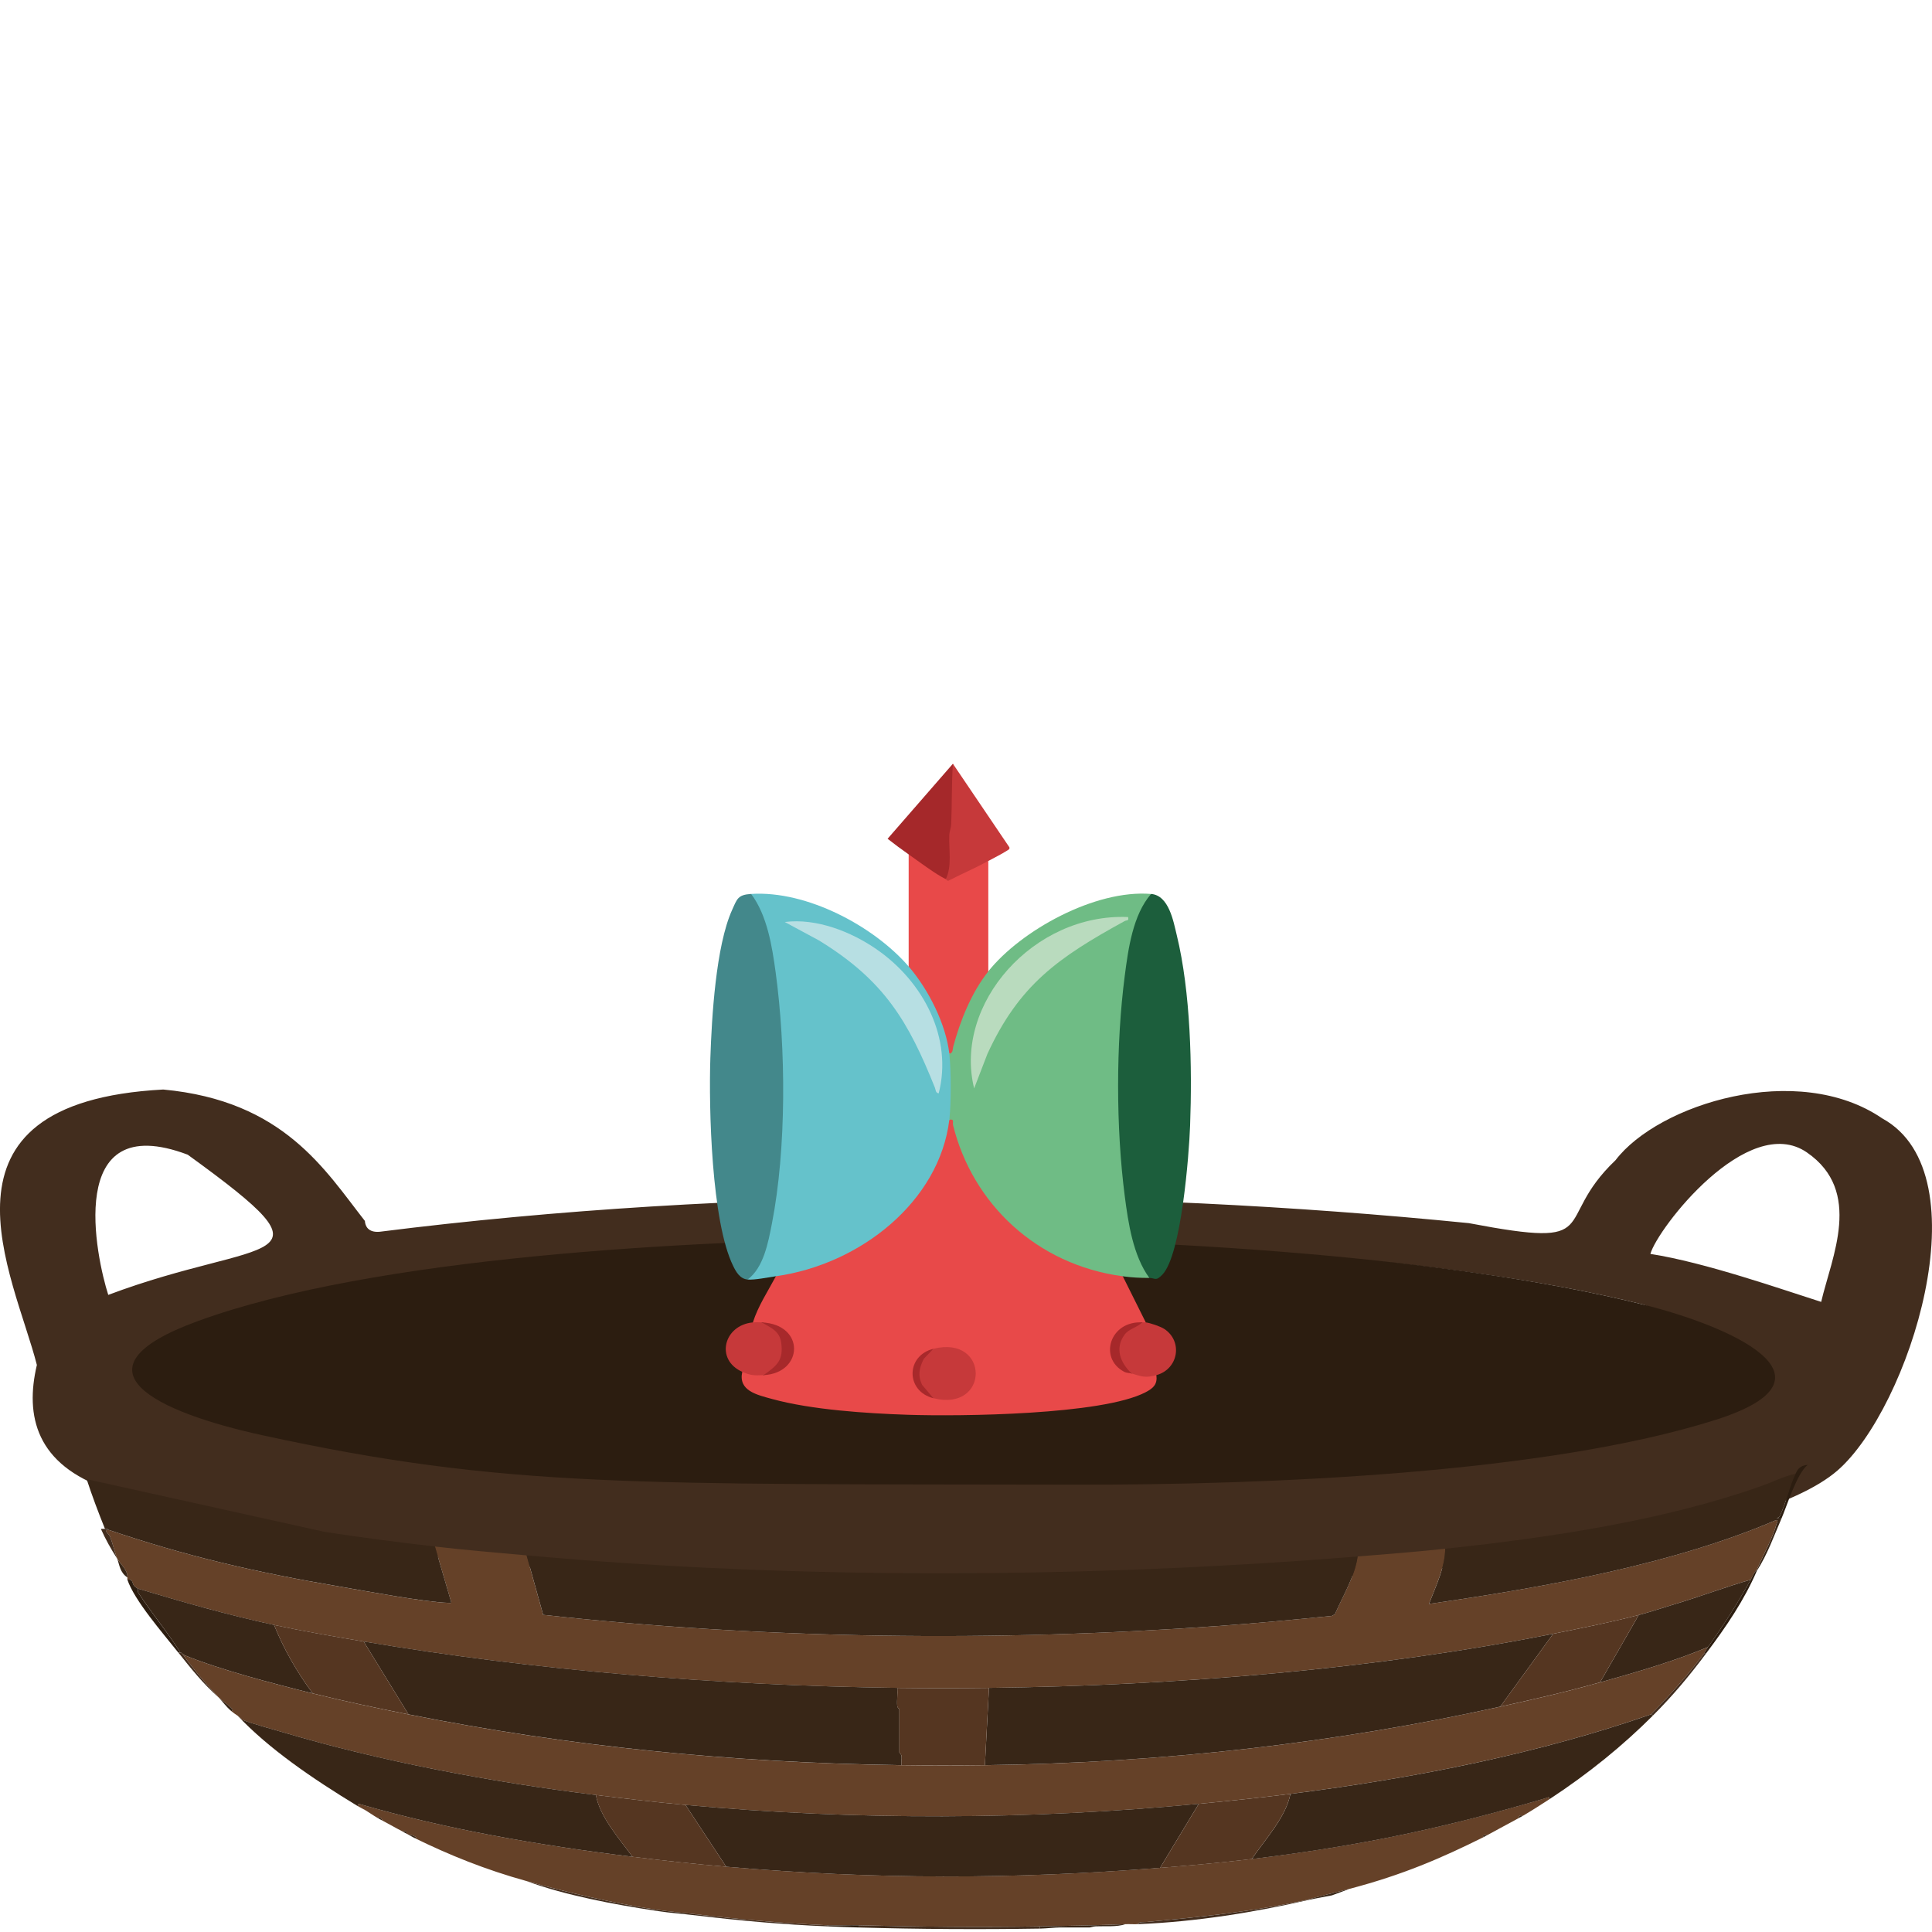 <?xml version="1.0" encoding="UTF-8"?>
<svg id="Ebene_1" xmlns="http://www.w3.org/2000/svg" version="1.1" viewBox="0 0 1024 1024">
  <!-- Generator: Adobe Illustrator 29.5.1, SVG Export Plug-In . SVG Version: 2.1.0 Build 141)  -->
  <defs>
    <style>
      .st0 {
        fill: #a7292b;
      }

      .st1 {
        fill: #b9dbbe;
      }

      .st2 {
        fill: #43888b;
      }

      .st3 {
        fill: #654128;
      }

      .st4 {
        fill: #c6393a;
      }

      .st5 {
        fill: #65c2cb;
      }

      .st6 {
        fill: #1c5e3c;
      }

      .st7 {
        fill: #6fbc85;
      }

      .st8 {
        fill: #e84949;
      }

      .st9 {
        fill: #b7dfe3;
      }

      .st10 {
        fill: #a6282a;
      }

      .st11 {
        fill: #a8292b;
      }

      .st12 {
        fill: #422d1e;
      }

      .st13 {
        fill: #382617;
      }

      .st14 {
        fill: #2c1d10;
      }

      .st15 {
        fill: #553621;
      }

      .st16 {
        fill: #a5282a;
      }
    </style>
  </defs>
  <g>
    <path class="st12" d="M86.52,577.47c63.94,5.94,85.73,42.71,106.88,69.65.15,2.61,1.62,6.23,7.73,5.75,189.22-23.88,392.03-23.1,577.39-4.58,73.45,13.99,43.32-.61,77.74-33.36,22.69-29.78,96.5-52.87,141.43-22.12,54.05,29.65,14.01,153.74-23.76,186.57-86.92,75.54-687.28,87.2-916.56,9.96-38.29-12.9-44.2-38.88-37.83-65.88-12.03-47.31-61.89-139.12,66.97-145.99ZM957.73,610.83c-31.32-21.62-79.28,40.33-82.99,53.77,29.01,4.49,70.04,18.93,90.52,25.43,5.53-23.69,22.3-58.64-7.53-79.19ZM99.48,612c-65.82-24.82-48.31,55.03-42.1,74.32,83.16-31.26,125.33-14.07,42.1-74.32ZM484.66,658.4c-92.95-5.55-568.55,29.68-346.62,98.6,93.91,44.7,1027.12,45.81,733.01-65.53-109.17-27.23-267.16-34.2-386.39-33.07Z"/>
    <path class="st3" d="M931.17,831.99c-1.72,1.61-2.26,3.51-3.24,5.27-13.78,3.99-26.6,8.89-40.3,12.98-6.19,1.84-12.99,4.16-19.08,5.75-14.12,3.7-30.44,6.98-45.34,9.95-94.08,18.77-199,27.44-299.04,28.68-15.91.2-32.68.2-48.58,0-94.82-1.21-192.16-9.25-282.85-24.58-15.87-2.68-32.07-5.45-47.5-8.78-24.93-5.37-48.91-12.27-72.33-19.31-.17-.25-1.44-.82-1.94-1.56-.96-1.41-.52-3.57-3.46-3.13-.12-.36.08-.79,0-1.17v-.59c.01-3.34-3.44-6.33-5.4-9.36-1.46-3.84-2.3-7.9-3.77-11.71-.48-1.26-2.96-2.71-1.63-3.5h1.08c40.62,13.76,76.47,22.17,122.24,30,13.62,2.33,44.81,8.22,57.51,8.63.7.02,1.77.17,1.63-.31l-8.65-29.55c16.01,1.84,32.43,3.23,48.58,4.68l8.78,31.53c117.4,12.91,239.92,14.44,358.66,5.85,19.87-1.44,39.64-3.32,59.34-5.29l1.61-.88c4.47-10.13,10.62-20.15,12.07-30.62,15.54-1.25,30.93-2.45,46.42-4.1-.12,9.91-4.9,19.62-8.63,29.26,65.25-9.42,130.55-21.54,184.07-44.47,1.2.2.4,1.35.25,1.89-2.04,7.5-7.22,16.81-10.52,24.44Z"/>
    <path class="st3" d="M903.11,876.47c-8.13,10.99-17.83,21.78-28.07,32.19-58.72,20.41-123.22,33.56-191.08,42.14-16.17,2.04-32.22,3.71-48.58,5.27-89.95,8.57-181.92,8.85-272.05.59-15.68-1.44-31.97-3.36-47.5-5.27-56.12-6.9-114.75-18.08-165.2-33.05-5.28-1.57-17.91-4.98-21.89-6.7-1.01-.44-1.71-1.57-2.92-2.38-1.4-.94-1.93-1.24-3.24-2.34,1.81-.18-.22-1.88-.66-2.27-1.79-1.57-4.03-3.18-5.81-4.75-1.52-1.64-3.35-3.52-4.88-5.26-5.22-5.95-10.37-12-14.55-18.15.48.33.79.68,1.44.95,18.7,7.6,46.25,14.82,67.65,20.12,16.94,4.19,33.27,7.64,50.74,11.12,84.83,16.89,170.53,25.64,261.26,26.92,14.45.2,29.8.18,44.26,0,94.58-1.21,186.12-11.79,273.13-31.02,19.02-4.2,34.53-7.72,52.9-12.88,19.81-5.56,39.52-11.28,57.22-18.73-.81,1.12-1.33,2.39-2.16,3.51Z"/>
    <path class="st3" d="M821.06,953.72c-4.54,2.97-9.2,5.94-14.03,8.78-1.3-.89-2.1.26-2.16,1.17-2.15,1.24-4.31,2.32-6.48,3.51-1.39.76-2.91,1.6-4.32,2.34-1.83.97-3.48,1.95-5.4,2.93-1.67.03-3.8.46-2.16,1.17-22.31,11.14-43.23,20.18-71.25,27.51-7.52,1.97-15.28,3.74-22.67,5.85-27.77,6.06-55.41,9.01-84.77,11.69-1.89.17-4.07-.26-4.83,1.18-2.14.09-4.34-.08-6.48,0-15.04.59-30.26.91-45.34,1.17-32.12.56-64.04.23-96.08-.59-5.34-.13-10.89.22-16.19,0-22.97-.94-47.49-3.15-70.17-5.85-6.46-.77-14.32-1.41-20.51-2.34-23.62-3.54-47.32-9.2-69.09-15.22s-41.05-13.83-59.38-22.82l1.06-.29c-1.14-.78-2.35-1.43-4.3-1.47-.37-.19-.71-.4-1.08-.59.37-1.12-.11-1.36-2.16-1.17-2.26-1.17-4.29-2.32-6.48-3.51l-1.08-.59c-1.08-.59-2.15-1.15-3.24-1.76.12-.81-.79-2.07-2.16-1.17-2.62-1.49-4.53-2.94-6.48-4.1l-3.24-1.76c-.34-.2-.74-.38-1.08-.59l.55-1.18c46.06,13.4,94.32,21.83,145.19,28.1,16.6,2.05,32.82,3.81,49.66,5.27,78.33,6.8,151.57,6.77,229.95.59,16.43-1.3,32.37-2.73,48.58-4.68,58.49-7.05,102.9-16.7,155.16-32.06,1.87-.55,2.74-1.45,2.45.45Z"/>
    <path class="st13" d="M875.04,908.66l1.08.59c-15.83,15.8-33.92,30.64-55.06,44.48.29-1.91-.59-1-2.45-.45-52.27,15.36-96.68,25-155.16,32.06,7.77-11.31,18.1-22.32,20.51-34.53,67.87-8.58,132.36-21.73,191.08-42.14Z"/>
    <path class="st13" d="M125.82,909.24c1.21.81,1.9,1.94,2.92,2.38,3.98,1.72,16.61,5.14,21.89,6.7,50.45,14.97,109.08,26.16,165.2,33.05,2.16,11.55,11.6,22.15,19.43,32.77-50.87-6.27-99.13-14.7-145.19-28.1l-.55,1.18c-24.17-14.69-47.09-30.4-63.69-47.99Z"/>
    <path class="st13" d="M951.69,781.07c-3.46,7.08-4.84,15.31-8.44,22.62-.26.52-.66.77-1.68.82l2.56.55c-4.01,9.19-7.22,18.59-12.95,27.51.08-.18-.08-.4,0-.59,3.3-7.63,8.48-16.94,10.52-24.44.15-.54.94-1.69-.25-1.89-53.52,22.93-118.82,35.06-184.07,44.47,3.73-9.64,8.51-19.35,8.63-29.26,58.55-6.22,116.93-15.38,167.24-33.12,6.13-2.16,11.71-5.08,18.44-6.68Z"/>
    <path class="st12" d="M551.17,1021.03v1.17c-31.66.51-64.58.31-96.08-.59v-1.17c32.04.81,63.96,1.14,96.08.59Z"/>
    <path class="st14" d="M931.17,832.57c-6.64,15.43-15.98,29.25-26.99,43.89h-1.08c.83-1.12,1.35-2.39,2.16-3.51,8.45-11.7,15.95-23.63,22.67-35.7.98-1.76,1.52-3.66,3.24-5.27-.08.18.08.4,0,.59Z"/>
    <path class="st14" d="M67.52,837.26c2.94-.44,2.5,1.72,3.46,3.13.5.74,1.77,1.31,1.94,1.56.32.48-.06,1.55.46,2.36,6.91,10.65,15.57,20.9,22.21,31.59h-1.08c-8.5-10.66-23.21-27.58-26.99-38.63Z"/>
    <path class="st12" d="M438.89,1020.44v.59c-24.54-1.02-46.45-3.01-70.17-5.85v-.59c22.68,2.7,47.2,4.91,70.17,5.85Z"/>
    <path class="st14" d="M814.48,648.75"/>
    <path class="st14" d="M815.56,649.92"/>
    <path class="st14" d="M958.16,776.39c-5.75,4.33-11.2,22.19-14.03,28.68l-2.56-.55c1.02-.05,1.42-.3,1.68-.82,3.6-7.31,4.98-15.54,8.44-22.62.95-1.94,2-4.33,6.48-4.68Z"/>
    <path class="st12" d="M693.67,1006.98c-28.87,6.58-59.09,11.57-90.68,12.88.76-1.44,2.95-1.01,4.83-1.18,29.35-2.68,57-5.63,84.77-11.69h1.08Z"/>
    <path class="st13" d="M596.51,1019.85c-4.71,1.58-10.61.93-15.7,1.15-1.38.06-2.83.61-3.19.61h-16.19c-2.11,0-6.87.53-10.26.59v-1.17c15.09-.26,30.3-.58,45.34-1.17Z"/>
    <path class="st12" d="M55.64,810.34c.39.03.84-.06,1.08,0v.59c-1.32.79,1.15,2.25,1.63,3.5,1.47,3.81,2.31,7.87,3.77,11.71-3.29-5.1-6.3-10.46-8.64-15.8.71.03,1.46-.05,2.16,0Z"/>
    <path class="st12" d="M348.21,1012.25v.59c-23.71-3.57-48.71-8.35-69.09-15.8,21.78,6.02,45.47,11.68,69.09,15.22Z"/>
    <path class="st12" d="M904.19,876.47c-8.62,11.47-17.14,21.87-28.07,32.77l-1.08-.59c10.24-10.41,19.94-21.19,28.07-32.19h1.08Z"/>
    <path class="st13" d="M368.72,1014.59v.59c-6.97-.83-13.14-1.23-20.51-2.34v-.59c6.19.93,14.05,1.57,20.51,2.34Z"/>
    <path class="st13" d="M67.52,835.5v.59c-4.03-2.72-4.17-6.72-5.4-9.95,1.96,3.03,5.41,6.02,5.4,9.36Z"/>
    <path class="st14" d="M455.08,1020.44v1.17c-5.38-.15-10.82-.36-16.19-.59v-.59c5.3.22,10.86-.13,16.19,0Z"/>
    <path class="st12" d="M96.67,876.47c4.19,6.15,9.33,12.21,14.55,18.15,1.53,1.74,3.36,3.61,4.88,5.26-8.64-7.61-14.98-15.7-21.59-24h1.08c.64.06.76.36,1.08.59Z"/>
    <path class="st13" d="M715.26,1001.13l-9.29,3.45c-3.95.84-8.43,1.52-12.3,2.4h-1.08c7.39-2.11,15.15-3.89,22.67-5.85Z"/>
    <path class="st13" d="M122.58,906.9c-2.8-2.37-4.37-4.74-6.48-7.02,1.78,1.57,4.02,3.17,5.81,4.75.45.39,2.47,2.1.66,2.27Z"/>
    <path class="st13" d="M219.74,974.21c-1.14-.56-2.14-1.2-3.24-1.76,1.95.03,3.16.69,4.3,1.47l-1.06.29Z"/>
    <path class="st13" d="M213.26,970.69c2.05-.19,2.53.05,2.16,1.17-.77-.39-1.43-.79-2.16-1.17Z"/>
    <path class="st13" d="M202.46,964.84c-.71-.4-1.46-.77-2.16-1.17,1.37-.9,2.28.36,2.16,1.17Z"/>
    <path class="st13" d="M788.67,972.45c-.74.38-1.41.8-2.16,1.17-1.64-.71.49-1.14,2.16-1.17Z"/>
    <path class="st13" d="M807.02,962.5c-.69.4-1.46.77-2.16,1.17.06-.91.86-2.06,2.16-1.17Z"/>
    <path class="st13" d="M193.83,959.57c-.91-.54-2.07-1.05-3.24-1.76l3.24,1.76Z"/>
    <path class="st13" d="M206.78,967.18c-.36-.2-.72-.39-1.08-.59l1.08.59Z"/>
    <path class="st13" d="M794.07,969.52c1.41-.74,2.93-1.58,4.32-2.34l-4.32,2.34Z"/>
    <path class="st14" d="M475.15,656.33c119.24-1.12,286.77,7.9,395.91,35.14,44.95,11.22,108.91,38.62,38.28,61.07-89.28,28.37-237.17,34.58-339.68,34.36-233.27-.49-301.28,1.98-430.7-26.22-55.7-12.13-104.21-34.91-34.07-60.49,93.36-34.05,259.48-42.82,370.26-43.86Z"/>
    <path class="st13" d="M719.58,824.97c-1.45,10.47-7.6,20.49-12.07,30.62l-1.61.88c-19.7,1.97-39.47,3.85-59.34,5.29-118.74,8.6-241.26,7.06-358.66-5.85l-8.78-31.53c143.75,12.97,296.52,12.16,440.46.59Z"/>
    <path class="st13" d="M172,811.92c19.1,2.94,39.12,5.54,58.53,7.77l8.65,29.55c.13.48-.93.33-1.63.31-12.69-.42-43.89-6.3-57.51-8.63-45.78-7.83-81.63-16.24-122.24-30-.32-.11-.59-.46-1.08-.59-.23-.06-.69.03-1.08,0-3.53-8.75-6.83-17.51-9.72-26.34"/>
    <path class="st13" d="M795.15,904.56c-87.01,19.23-178.55,29.81-273.13,31.02l2.16-40.97c100.04-1.23,204.96-9.9,299.04-28.68l-28.07,38.63Z"/>
    <path class="st13" d="M475.6,894.61c.23,3.21-.3,6.47-.04,9.68.06.77,1.12,1.52,1.12,1.73v22.82c0,.19,1,.98,1.12,1.73.26,1.65-.23,3.35-.04,5-90.73-1.28-176.42-10.03-261.26-26.92l-23.75-38.63c90.68,15.33,188.02,23.37,282.85,24.58Z"/>
    <path class="st13" d="M145.25,861.25c5.01,12.37,11.79,24.57,20.51,36.29-21.4-5.3-48.95-12.52-67.65-20.12-.66-.27-.97-.62-1.44-.95-.32-.22-.44-.53-1.08-.59-6.64-10.69-15.29-20.94-22.21-31.59-.53-.81-.14-1.88-.46-2.36,23.42,7.04,47.4,13.94,72.33,19.31Z"/>
    <path class="st15" d="M524.18,894.61l-2.16,40.97c-14.46.18-29.81.2-44.26,0-.19-1.65.29-3.35.04-5-.12-.75-1.12-1.54-1.12-1.73v-22.82c0-.21-1.06-.97-1.12-1.73-.26-3.21.27-6.47.04-9.68,15.9.2,32.67.2,48.58,0Z"/>
    <path class="st13" d="M927.94,837.26c-6.72,12.07-14.22,24-22.67,35.7-17.7,7.45-37.41,13.17-57.22,18.73l20.51-35.7c6.09-1.59,12.89-3.91,19.08-5.75,13.7-4.08,26.52-8.99,40.3-12.98Z"/>
    <path class="st15" d="M192.75,870.03l23.75,38.63c-17.47-3.48-33.8-6.93-50.74-11.12-8.72-11.72-15.5-23.92-20.51-36.29,15.44,3.33,31.64,6.1,47.5,8.78Z"/>
    <path class="st15" d="M868.56,855.98l-20.51,35.7c-18.37,5.16-33.88,8.67-52.9,12.88l28.07-38.63c14.9-2.97,31.22-6.25,45.34-9.95Z"/>
    <path class="st14" d="M57.8,810.92h-1.08v-.59c.49.12.76.48,1.08.59Z"/>
    <path class="st14" d="M67.52,836.09v-.59.59Z"/>
    <path class="st13" d="M635.37,956.06l-20.51,33.94c-78.38,6.19-151.62,6.21-229.95-.59l-21.59-32.77c90.13,8.27,182.1,7.98,272.05-.59Z"/>
    <path class="st15" d="M683.95,950.8c-2.41,12.21-12.74,23.22-20.51,34.53-16.21,1.95-32.15,3.38-48.58,4.68l20.51-33.94c16.36-1.56,32.41-3.22,48.58-5.27Z"/>
    <path class="st15" d="M363.32,956.65l21.59,32.77c-16.84-1.46-33.06-3.22-49.66-5.27-7.83-10.62-17.27-21.23-19.43-32.77,15.53,1.91,31.82,3.83,47.5,5.27Z"/>
  </g>
  <g>
    <path class="st8" d="M503.17,593.47c.24-2.35,2.06-2.15,3.46-.22,7.77,40.08,41.48,73.94,85.25,80.95l3.22,2.25,12.19,24.46c-.52,1.65-1.34,1.66-1.88,0-16.44,3.18-21.31,19.15-5.63,27.08,1.52-1.28,3.85-1.29,6.99-.06,2.79-.62,4.84-.31,6.14.93.61,4.85-1.57,6.89-5.74,9.07-23.06,12.03-98.23,12.85-126.09,11.93-21.81-.72-50.96-2.64-71.72-8.33-8.21-2.25-18.14-4.36-15.95-14.41,2.04-1.36,9.99-.4,11.26,1.75,19.51-5.81,18.79-23.12-.94-27.95-.5,2.42-4.18,2.38-4.69,0,2.77-8.72,7.89-16.4,12.19-24.46l2.75-2.2c42.03-7.22,80.17-37.74,86.9-78.07l2.28-2.71Z"/>
    <path class="st5" d="M481.6,512.24c1.07.04,2.23.16,3.07.83,8.36,6.64,21.16,34.87,18.5,45.46l2.01,1.15c.84,10.83.88,21.81,0,32.63l-2.01,1.15c-5.26,43.32-47.11,76.67-91.92,82.97-4.02.56-11.28,2.08-15.01,1.75l-.05-2.26c7.79-8.11,10.54-21.41,11.92-32.18,6.73-52.26,9.15-108.53-6.02-159.12-2.45-3.72-3.77-7.32-3.98-10.82,29.76-1.9,65.33,17.36,83.48,38.43Z"/>
    <path class="st7" d="M610.1,473.81l.16,2.69c-15.32,27.41-15.58,65.05-15.76,96.06-.19,33.22.32,71.78,14.92,101.9l-.26,2.87c-5.29-.02-8.87-.18-14.07-.87-45.91-6.16-79.71-38.76-89.94-80.07-.39-1.58.91-3.43-1.99-2.91,1.03-8.51.98-26.45,0-34.94.47-8.44,11.7-40.24,18.69-43.16.61-.25,1.27-.4,1.94-.51,17.23-21.68,56.69-43.52,86.3-41.05Z"/>
    <path class="st2" d="M398.12,473.81c8.54,11.34,11.13,27.9,13,41.61,5.46,40.14,5.79,93.5-2.02,133.25-1.9,9.7-4.35,23.27-12.86,29.51-4.1-.37-6.15-4.12-7.68-7.26-11.5-23.53-12.94-83.61-12.05-110.26.71-21.22,2.88-59.25,11.52-78.36,2.66-5.89,2.98-8.05,10.1-8.5Z"/>
    <path class="st6" d="M609.17,677.32c-8.63-11.84-11.18-29.14-13.02-43.34-4.69-36.26-4.72-80.56,0-116.82,1.84-14.12,4.26-32.24,13.95-43.35,9.46.79,11.81,14.45,13.61,21.83,7.37,30.2,8.21,69.86,7.07,100.93-.56,15.41-4.62,68.36-14.64,78.95-3.61,3.81-3.93,1.81-6.98,1.8Z"/>
    <path class="st8" d="M501.3,465.95c5.84-3.38,11.89-6.49,18.15-9.32l4.37-.29v58.52c-8.94,11.24-14.99,26.4-18.59,39.9-.39,1.45.04,3.23-2.05,3.77-1.82-15.72-11.01-34.02-21.57-46.29v-59.39l2.03-.76c5.67,4.28,11.56,8.24,17.68,11.89v1.97Z"/>
    <path class="st16" d="M501.3,465.95c-4.96-2.28-14.73-9.63-19.7-13.1-3.78-2.64-7.53-5.46-11.16-8.29l34.61-39.75,1.57,4.97c-.75,16.25-1.24,32.28-1.47,48.1.25,4.35-1.03,7.04-3.84,8.06Z"/>
    <path class="st4" d="M523.81,456.34c-6.83,3.72-14.29,6.93-21.16,10.47-.94,0-1.1-.75-1.35-.86,3.37-6.9,1.55-15.62,1.84-23.18.08-2.07.93-3.97,1.02-6.04.46-10.61.16-21.31.9-31.92l29.92,44.25c.36,1.1-.66,1.41-1.44,1.92-2.4,1.58-6.92,3.83-9.72,5.36Z"/>
    <path class="st4" d="M607.29,700.9c2.34.29,7.8,2.13,9.85,3.49,9.87,6.54,7.5,21.24-4.23,24.46-5.77,1.59-7.73.76-13.13-.87-13.92-6.8-9.61-24.99,5.63-27.08.61.03,1.28-.07,1.88,0Z"/>
    <path class="st4" d="M399.05,700.9c1.41-.13,3.24-.06,4.69,0,16.72,2.33,16.8,24.37.94,27.95-4.93.24-6.85.2-11.26-1.75-14.46-6.38-9.88-24.75,5.63-26.2Z"/>
    <path class="st4" d="M494.73,741.08c-12.19-6.34-12.33-20.01,0-26.2,29.9-7.46,29.9,33.67,0,26.2Z"/>
    <path class="st0" d="M404.68,728.85c7.2-5.08,10.62-7.86,9.4-17.05-.85-6.37-5.29-7.91-10.34-10.9,23.19,1.01,22.17,26.94.94,27.95Z"/>
    <path class="st10" d="M605.41,700.9c-2.61,2.69-7.03,3.3-9.39,6.54-5.25,7.21-2.25,14.83,3.77,20.54-1.27-.38-2.4-.08-4.08-.98-13.52-7.24-7.38-27.04,9.71-26.1Z"/>
    <path class="st11" d="M494.73,714.88l-5.09,5.31c-2.43,4.81-3.3,8.77-.91,13.81l6,7.08c-14.73-3.68-14.73-22.53,0-26.2Z"/>
    <path class="st9" d="M497.53,579.5c-1.77-.27-1.53-1.84-1.98-2.95-14.07-35.1-26.75-56.86-61.5-78.11l-18.11-9.76c16.85-2.14,35.24,5.17,48.69,14.48,25.04,17.33,40.4,47.26,32.9,76.35Z"/>
    <path class="st1" d="M597.9,486.04c.52,2.32-.63,1.5-1.85,2.17-35.27,19.34-55.87,33.82-72.69,70.35l-7.05,18.31c-11.05-44.93,31.7-92.97,81.59-90.82Z"/>
  </g>
</svg>